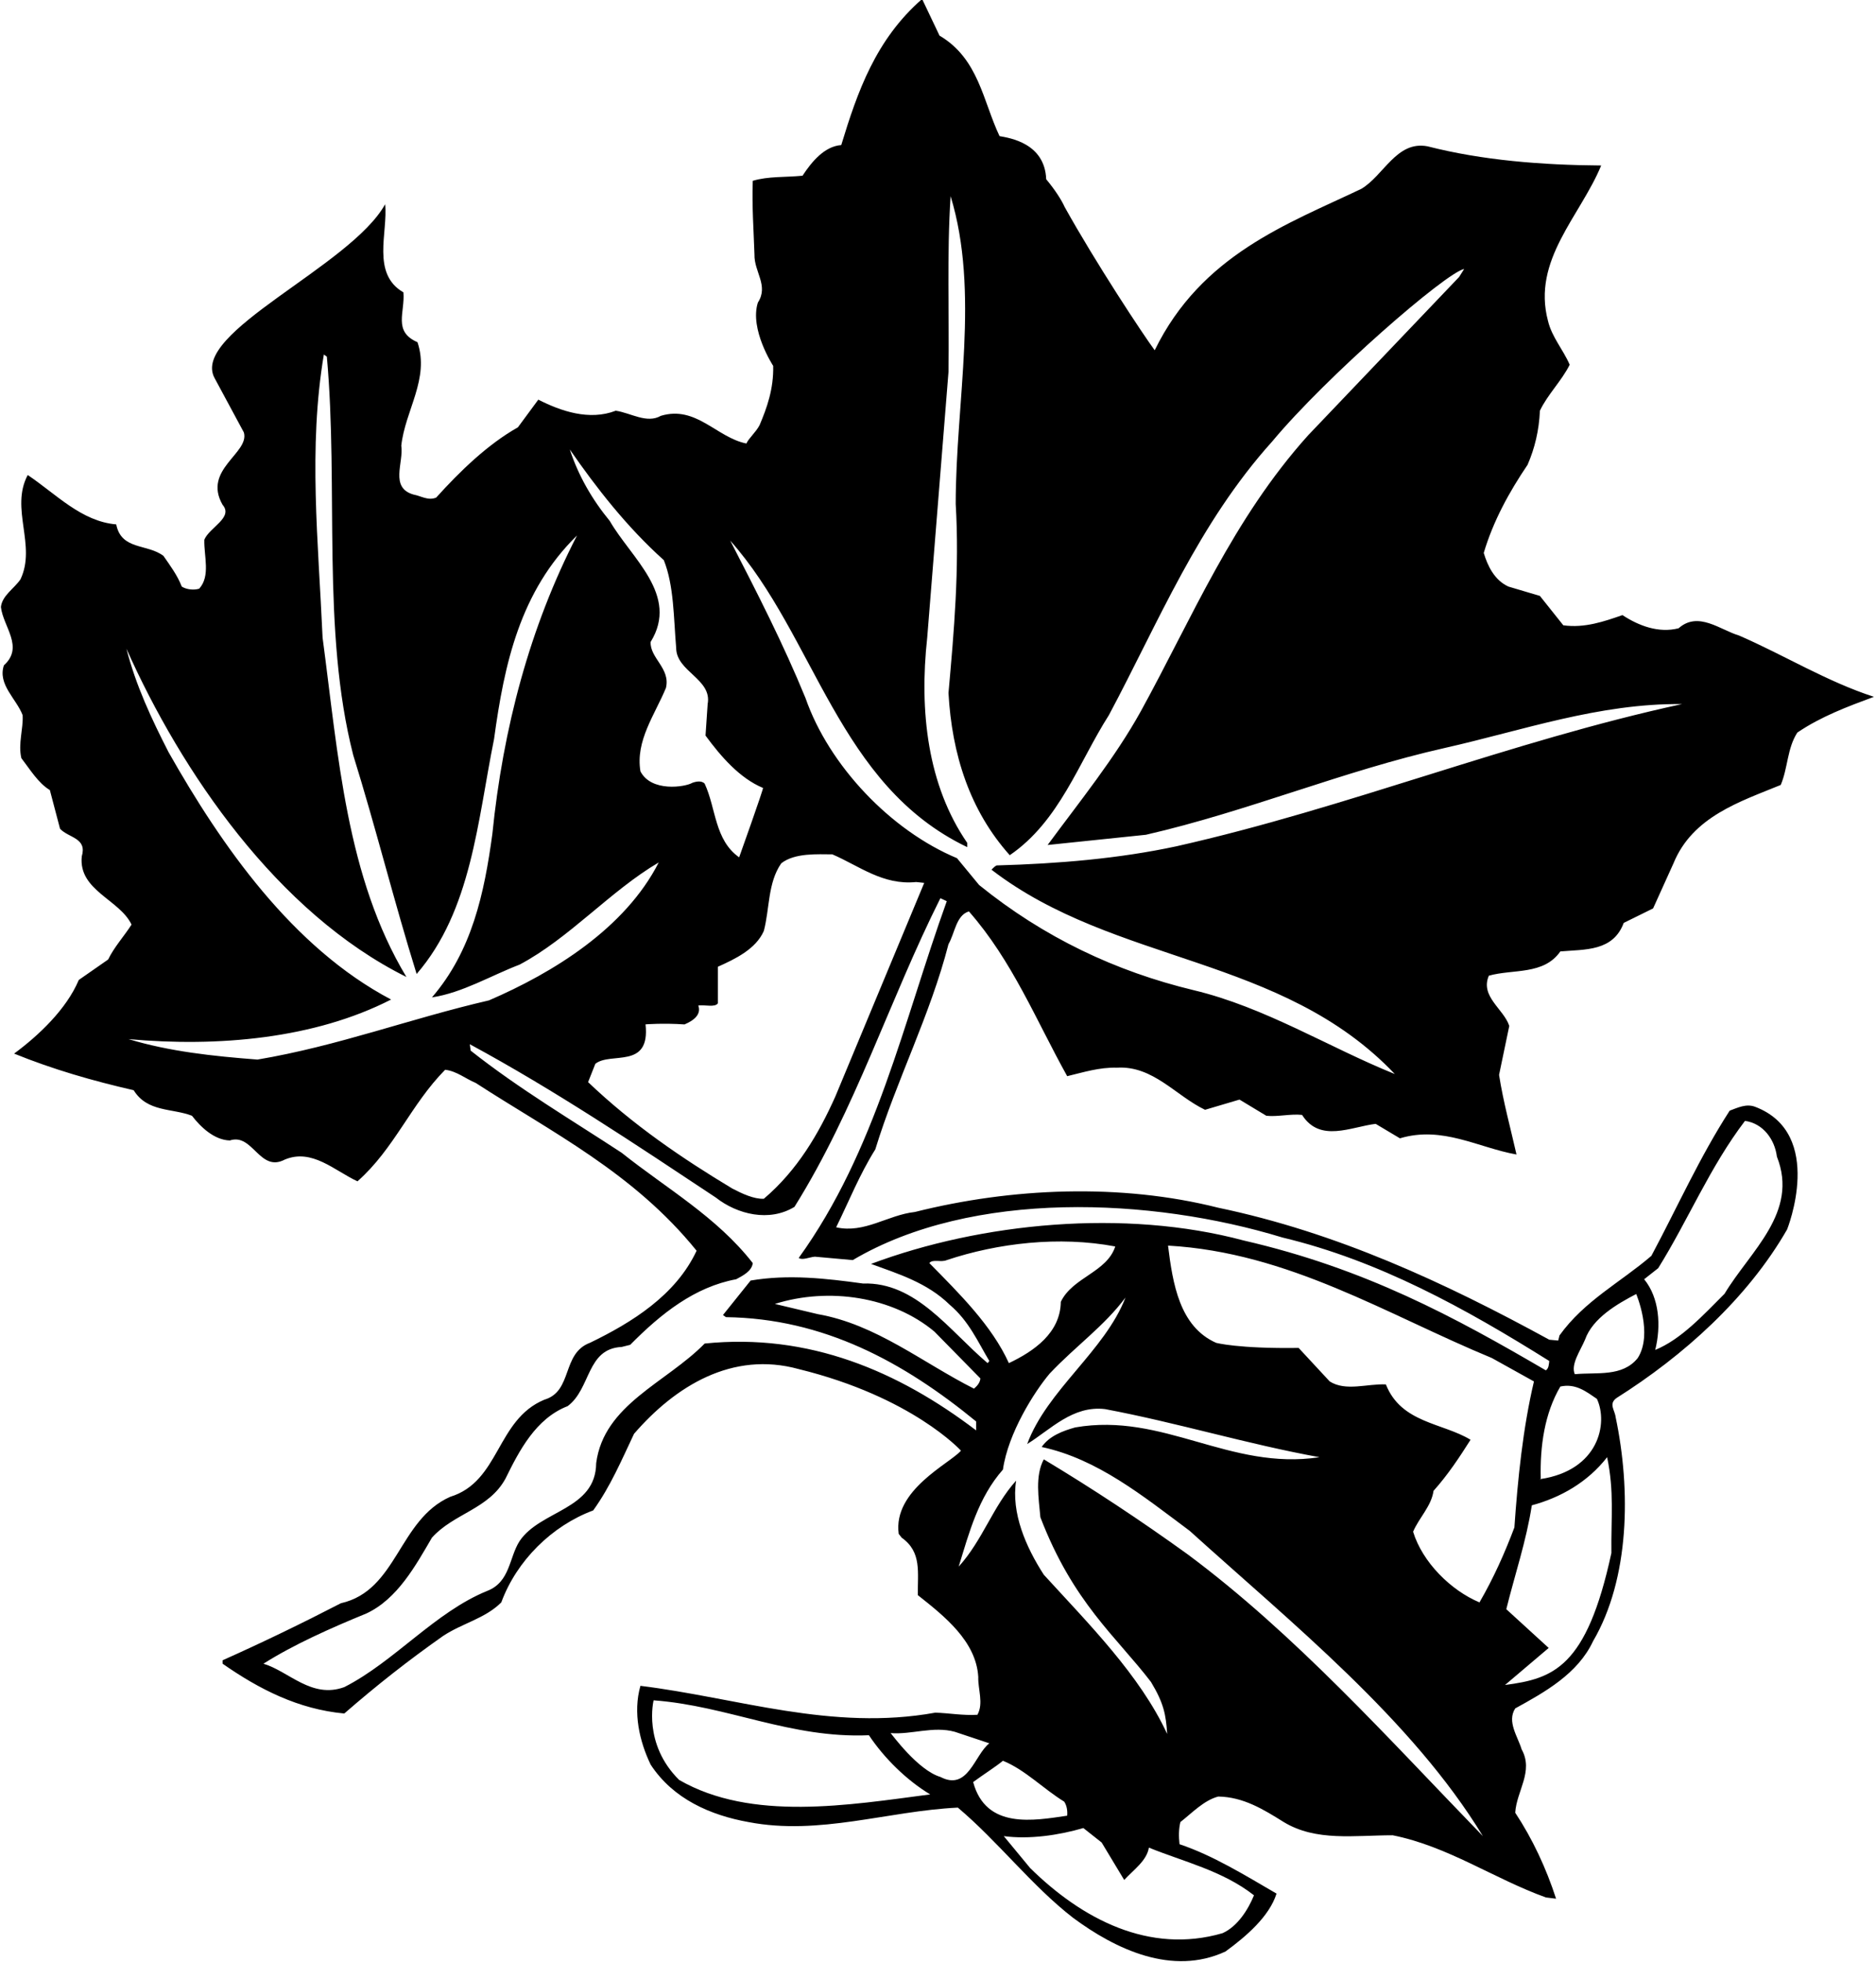 <?xml version="1.0" encoding="UTF-8"?>
<svg xmlns="http://www.w3.org/2000/svg" xmlns:xlink="http://www.w3.org/1999/xlink" width="485pt" height="507pt" viewBox="0 0 485 507" version="1.1">
<g id="surface1">
<path style=" stroke:none;fill-rule:nonzero;fill:rgb(0%,0%,0%);fill-opacity:1;" d="M 453.77 285.969 C 451.461 285.09 449.262 286.191 447.172 286.961 C 439.359 299.059 433.641 311.93 426.93 324.469 C 419.012 331.289 409.66 336.02 403.172 345.039 L 402.84 346.359 L 400.531 346.141 C 373.359 331.289 345.531 318.422 314.949 312.039 C 289.648 305.66 261.488 306.871 236.52 313.141 C 229.48 313.91 223.539 318.75 216.168 317.102 C 219.469 310.391 222.219 303.461 226.289 296.969 C 231.789 279.039 240.48 262.32 245.211 243.949 C 246.859 241.09 247.188 236.469 250.488 235.48 C 261.711 248.238 267.871 263.641 275.898 278.051 C 280.078 277.059 284.148 275.738 288.77 275.852 C 298.121 275.301 303.949 283.109 311.539 286.738 L 320.449 284.102 L 327.379 288.281 C 330.238 288.609 333.648 287.73 336.621 288.059 C 341.238 295.32 349.27 291.141 355.648 290.371 L 361.922 294.109 C 372.922 290.809 382.16 296.531 392.059 298.289 C 390.52 291.469 388.648 284.762 387.551 277.719 L 390.191 265.07 C 388.762 260.672 382.602 257.48 384.91 252.09 C 391.18 250.328 399.102 251.98 403.391 245.82 C 409.879 245.27 417.031 245.82 419.781 238.449 L 427.371 234.711 L 432.648 223.051 C 437.602 210.949 449.922 207.102 460.371 202.809 C 462.242 198.41 462.02 193.352 464.66 189.277 C 470.82 185.102 477.641 182.57 484.461 180.039 C 472.25 176.078 461.25 169.258 449.59 164.199 C 444.75 162.77 439.031 157.82 433.969 162.328 C 428.801 163.648 423.629 161.672 419.449 158.922 C 414.719 160.57 409.66 162.328 404.16 161.559 L 398.109 153.969 L 389.969 151.551 C 386.34 149.898 384.578 146.16 383.59 142.859 C 386.012 134.719 390.078 127.238 394.922 120.09 C 396.789 115.801 397.891 111.18 398.109 106.117 C 400.09 101.938 403.719 98.418 405.809 94.238 C 404.16 90.391 401.191 87.09 400.199 82.91 C 396.02 67.18 408.559 55.848 413.949 42.758 C 398.66 42.648 383.262 41.438 369.07 37.809 C 361.039 36.27 357.738 45.398 351.91 48.809 C 332.988 57.828 310.621 65.75 298.523 90.5 C 295.406 86.281 283.27 67.91 275.238 53.465 C 274.508 51.816 272.82 49.113 270.473 46.316 C 270.105 36.965 261.023 35.648 258.41 35.168 C 254.121 26.148 253.02 15.148 242.898 9.211 L 238.391 -0.254 C 226.398 10.199 221.668 23.73 217.488 37.48 C 213.09 37.809 209.789 41.879 207.48 45.398 C 203.188 45.84 198.57 45.508 194.609 46.719 C 194.391 53.539 194.828 59.148 195.051 65.75 C 194.938 70.258 198.789 73.777 195.93 78.18 C 193.73 85.109 199.891 94.531 199.891 94.531 C 200.035 100.508 198.238 105.461 196.367 109.859 C 195.379 111.73 193.617 113.16 192.961 114.59 C 185.258 113.051 179.98 104.688 170.848 107.438 C 167.219 109.527 163.039 106.668 159.188 106.117 C 152.367 108.758 145 106.23 139.168 103.258 L 133.891 110.41 C 126.078 114.809 118.93 121.738 112.77 128.559 C 110.68 129.438 108.809 128.117 106.938 127.789 C 100.668 126.027 104.41 119.539 103.746 115.141 C 104.738 106.008 111.117 97.867 107.93 88.41 C 101.547 85.66 104.738 80.711 104.297 75.539 C 95.938 70.699 100.34 60.027 99.57 52.77 C 90.621 68.867 49.188 85.914 55.457 97.648 L 63.047 111.73 C 64.59 117.082 52.305 121.301 57.547 130.43 C 60.406 133.73 54.137 136.258 52.82 139.449 C 52.707 143.738 54.469 148.801 51.5 152.098 C 50.07 152.539 48.199 152.32 46.988 151.551 C 45.887 148.688 44.02 146.16 42.258 143.629 C 38.078 140.438 31.367 142.199 30.047 135.488 C 21.027 134.719 14.539 127.68 7.168 122.73 C 2.547 131.418 9.477 140.879 5.297 149.68 C 3.648 152.098 0.566 153.859 0.238 156.828 C 0.789 161.891 6.289 167.172 1.008 171.898 C -0.641 176.852 4.199 180.48 5.848 184.77 C 6.066 188.289 4.637 192.141 5.52 195.879 C 7.719 198.738 9.918 202.371 12.887 204.129 L 15.527 214.141 C 17.84 216.559 22.566 216.449 21.137 221.289 C 20.258 230.09 30.93 232.398 34.008 238.891 C 32.027 241.969 29.496 244.719 27.957 247.91 L 20.367 253.191 C 17.18 260.781 9.918 267.602 3.648 272.219 C 13.656 276.289 23.996 279.262 34.559 281.68 C 38.078 287.398 44.57 286.301 49.629 288.281 C 51.828 291.141 55.348 294.551 59.418 294.66 C 65.359 292.68 67.117 303.02 73.609 299.609 C 80.648 296.641 86.477 302.469 92.418 305.219 C 101.988 296.75 106.168 285.422 115.078 276.398 C 118.047 276.73 120.359 278.711 123 279.809 C 142.688 292.57 163.809 303.02 180.09 323.148 C 174.699 334.699 163.258 341.738 152.59 346.91 C 145.109 349.66 148.188 359.449 140.711 361.648 C 128.277 366.82 129.27 382.77 116.398 386.73 C 102.98 392.672 102.758 410.93 88.129 414.23 C 78.117 419.402 67.887 424.352 57.547 428.969 L 57.547 429.852 C 67.008 436.449 77.129 441.621 89.008 442.719 C 97.477 435.352 105.617 428.969 114.527 422.699 C 119.48 419.402 125.418 418.191 129.598 414.012 C 133.559 403.23 142.688 394.211 153.359 390.25 C 157.867 383.98 160.73 377.16 163.918 370.449 C 174.59 358.129 189.328 349 206.488 353.73 C 235.824 360.918 248.438 374.812 248.438 374.812 C 245.539 378.152 230.801 384.973 232.34 396.301 L 233.109 397.289 C 238.391 401.031 237.18 406.312 237.289 412.141 C 244.109 417.531 252.359 424.02 252.91 433.262 C 252.801 436.449 254.34 440.082 252.688 443.051 C 248.84 443.27 245.43 442.609 241.801 442.5 C 215.07 447.34 190.648 438.652 165.57 435.57 C 163.59 442.5 165.348 449.98 168.211 455.922 C 174.039 464.832 183.719 469.012 193.508 470.77 C 211.879 474.289 229.48 467.91 247.629 467.031 C 258.078 475.832 266.77 487.27 277.438 495.52 C 288.438 503.66 303.07 510.59 316.82 504.211 C 322.102 500.363 328.148 495.191 330.02 489.25 C 321.879 484.52 313.52 479.352 304.941 476.492 C 304.719 474.512 304.719 472.641 305.16 470.77 C 308.129 468.461 311.211 465.16 314.949 464.172 C 321.441 464.281 326.609 467.473 331.891 470.77 C 340.25 475.832 350.148 474.18 360.051 474.18 C 374.352 477.039 386.23 485.402 399.648 490.242 L 402.289 490.57 C 399.762 482.762 396.238 475.172 391.73 468.352 C 392.059 462.742 396.57 457.68 393.379 451.961 C 392.391 448.66 389.531 444.812 391.73 441.402 C 399.32 437.219 407.898 432.492 411.859 424.02 C 421.32 407.852 421.648 384.973 417.691 366.16 C 417.469 364.289 415.82 362.75 417.91 361.211 C 435.18 350.32 451.789 335.469 462.02 317.648 C 462.02 317.648 471.957 292.898 453.77 285.969 Z M 403.391 358.242 C 407.352 357.359 410.102 359.562 412.852 361.43 C 415.809 367.785 413.305 379.891 398.242 382.156 C 398.102 382.359 398.074 382.184 398.074 382.184 C 398.133 382.176 398.184 382.164 398.242 382.156 C 398.266 382.117 398.297 382.07 398.328 382 C 398.109 373.641 399.32 365.172 403.391 358.242 Z M 250.051 218.871 L 250.051 217.77 C 239.82 202.922 237.617 183.777 239.711 164.75 L 245.211 96.109 C 245.43 80.93 244.77 65.859 245.758 50.68 C 253.348 75.539 247.078 103.809 247.078 130.211 C 248.07 146.82 246.641 163.102 245.211 179.051 C 246.09 194.891 250.711 209.41 261.051 220.961 C 273.922 212.16 278.871 196.98 286.68 184.77 C 299.551 160.68 309.781 135.27 328.922 114.039 C 342.891 97.281 373.691 70.516 378.531 69.488 L 377.211 71.578 L 338.16 112.5 C 318.691 134.168 308.238 159.578 294.93 183.777 C 288.219 195.879 279.199 206.988 270.84 218.32 L 296.25 215.68 C 322.648 209.629 347.18 199.18 373.578 193.238 C 393.602 188.73 413.398 181.688 434.852 181.91 C 390.191 191.59 348.609 208.641 304.172 218.648 C 289.32 221.84 273.59 223.16 257.641 223.602 C 257.199 223.82 256.758 224.262 256.32 224.699 C 288.219 249.23 331.34 246.699 360.602 277.5 C 343.66 270.68 327.051 260.23 308.57 255.828 C 288.438 250.988 269.852 242.191 253.129 228.66 L 247.41 221.73 C 230.25 214.578 214.301 197.75 208.25 180.371 C 202.527 166.398 195.711 153.09 188.777 139.668 C 210.891 164.527 216.5 202.809 250.051 218.871 Z M 166.891 264.664 C 166.891 264.664 171.473 264.301 176.973 264.68 C 179.531 263.598 181.328 262.031 180.527 259.789 C 182.289 259.57 184.82 260.34 185.59 259.238 L 185.59 249.781 C 189.988 247.801 195.379 245.27 197.469 240.539 C 199.008 234.711 198.461 228.109 201.98 223.051 C 205.5 220.301 211.438 220.738 215.18 220.738 C 222.109 223.711 228.27 228.77 236.848 227.891 L 238.938 228.109 L 215.949 283.328 C 211.66 292.898 206.16 302.359 197.469 309.73 C 194.938 309.84 191.859 308.41 189.328 307.09 C 176.348 299.281 163.699 290.699 152.039 279.59 L 153.91 274.859 C 157.867 271.672 168.172 276.398 166.891 264.664 Z M 171.617 144.73 C 174.258 151.328 174.148 159.688 174.809 167.391 C 174.809 173.551 184.16 175.422 182.949 181.91 L 182.398 190.051 C 186.359 195.438 191.199 201.051 197.25 203.578 C 197.578 203.359 191.09 221.512 191.09 221.512 C 184.711 217 185.148 208.859 182.18 202.48 C 181.41 201.602 179.867 201.93 178.988 202.262 C 177.117 203.359 168.355 204.715 165.57 199.289 C 164.25 191.371 169.309 184.66 172.168 177.73 C 173.379 172.672 167.988 170.027 168.211 165.852 C 175.688 153.75 163.148 144.18 157.648 134.609 C 153.027 129 149.508 122.84 147.309 116.129 C 154.238 126.141 162.16 136.258 171.617 144.73 Z M 66.57 273.762 C 55.02 272.879 43.797 271.672 33.238 268.48 C 56.449 270.57 81.309 268.371 101.109 258.25 C 75.59 244.828 57.219 218.43 43.578 194.34 C 39.18 185.758 35.109 177.07 32.688 167.609 C 46.879 199.398 71.629 235.809 105.07 252.422 C 89.559 226.68 87.469 195.328 83.398 164.75 C 82.297 139.891 79.66 115.688 83.727 91.598 L 84.5 92.148 C 87.578 126.141 83.07 162.879 91.32 195.109 C 97.148 213.809 101.879 232.949 107.711 251.648 C 121.898 235.262 123.438 212.16 127.73 190.93 C 130.367 171.57 134.438 152.758 149.18 138.348 C 136.969 162 130.039 188.18 127.289 215.461 C 125.199 230.859 122.008 245.711 111.668 257.699 C 119.59 256.488 126.848 252.09 134.328 249.23 C 147.199 242.41 157.758 230.199 170.301 222.828 C 161.609 239.879 143.02 251.32 126.41 258.469 C 105.949 263.199 87.469 270.238 66.57 273.762 Z M 182.18 347.129 C 172.277 357.25 156.109 362.859 154.129 378.039 C 154.02 390.141 139.719 390.141 134.328 398.172 C 131.578 402.461 131.91 408.73 125.969 411.039 C 112.438 416.539 101.988 429.301 89.008 435.902 C 80.539 438.98 74.707 431.832 68.109 429.852 C 75.918 424.902 85.598 420.609 94.727 416.871 C 102.758 413.133 107.488 404.441 111.668 397.289 C 117.277 391.02 126.41 389.922 130.699 382 C 134.219 374.852 138.508 366.492 146.758 363.301 C 152.809 358.789 151.598 348.449 160.73 348.012 L 162.93 347.461 C 170.961 339.32 179.648 332.5 190.32 330.52 C 191.969 329.641 194.391 328.43 194.609 326.34 C 185.258 314.352 172.168 306.98 160.73 297.852 C 147.641 289.27 134.219 281.352 121.68 271.449 L 121.461 269.801 C 143.238 281.57 164.141 295.539 185.039 309.398 C 190.648 313.801 198.898 315.781 205.391 311.82 C 221.23 286.52 229.918 258.359 243.117 232.07 L 244.77 232.84 C 233.551 263.969 226.508 297.301 206.488 325.02 C 207.48 325.68 209.238 324.801 210.668 324.691 L 220.461 325.57 C 251.371 307.309 297.68 309.398 331.559 319.738 C 356.422 325.68 378.75 338 400.531 351.641 C 400.422 352.52 400.422 353.512 399.648 354.062 C 376.109 340.312 352.973 327.734 321.551 320.512 C 290.75 312.262 253.68 315.891 225.188 326.559 C 232.117 329.09 239.711 331.398 245.539 337.121 C 250.488 341.301 252.801 346.691 255.77 351.641 L 255.328 352.191 C 245.43 343.828 236.848 331.18 223.098 331.621 C 213.527 330.301 203.848 329.199 194.059 330.852 L 186.91 339.762 L 187.68 340.312 C 212.867 340.641 233.551 351.859 252.359 367.262 L 252.359 369.57 C 232.23 354.281 209.129 344.379 182.18 347.129 Z M 358.289 357.691 C 353.449 357.469 347.949 359.562 343.77 356.922 L 335.738 348.266 C 320.012 348.488 314.398 346.945 314.398 346.945 C 304.941 342.766 303.18 331.621 301.969 321.828 C 333.211 323.59 358.512 339.648 385.68 350.871 L 396.57 356.922 C 393.711 369.02 392.391 382.109 391.512 394.652 C 388.98 401.359 386.121 407.742 382.488 414.012 C 375.121 410.93 367.75 403.672 365.328 395.75 C 366.871 392.121 370.059 389.152 370.609 385.191 C 374.352 381.012 377.32 376.5 380.18 371.992 C 372.922 367.59 362.25 367.699 358.289 357.691 Z M 288.328 322.051 C 286.129 328.762 277.328 329.969 274.25 336.352 C 274.141 344.379 267.32 349.109 260.828 352.191 C 256.43 342.512 248.07 334.262 240.258 326.34 C 241.141 325.238 243.34 326.23 244.77 325.57 C 257.969 321.172 273.809 319.301 288.328 322.051 Z M 253.461 356.148 C 253.348 357.25 252.688 358.02 251.809 358.789 C 238.5 352.078 226.508 342.18 211.438 339.539 L 200.328 336.898 C 214.301 332.5 230.801 335.031 241.578 344.051 Z M 175.578 459.883 C 166.156 450.566 168.98 439.312 168.98 439.312 C 188.23 440.742 204.398 449.211 224.641 448.332 C 228.598 454.27 234.43 459.992 240.48 463.621 C 219.469 466.371 194.277 470.66 175.578 459.883 Z M 243.117 459.109 C 237.289 457.352 230.688 448.223 230.25 447.781 C 235.641 448.223 241.25 445.91 246.859 447.449 L 255.77 450.422 C 251.922 453.391 250.305 462.852 243.117 459.109 Z M 251.59 460.43 C 254.121 458.562 257.422 456.473 259.289 454.93 C 265.008 457.242 269.738 462.191 275.129 465.492 C 275.789 466.48 276.008 467.801 275.898 469.121 C 267.355 470.367 254.891 472.75 251.59 460.43 Z M 324.191 489.691 C 322.762 493.211 320.012 497.723 316.051 499.48 C 297.129 504.98 279.75 495.852 266.328 482.652 L 259.508 474.402 C 266.109 475.281 273.699 474.18 280.078 472.312 L 284.809 476.051 L 290.641 485.73 C 293.059 483.09 296.469 480.781 297.02 477.371 C 305.93 481 316.051 483.312 324.191 489.691 Z M 307.031 401.582 C 294.82 392.781 282.5 384.641 269.852 377.051 C 267.539 381.34 268.531 387.062 268.969 392.012 C 277.438 414.086 288.621 422.883 297.57 434.582 C 300.906 440.117 301.422 443.051 301.75 448 C 294.711 432.82 281.512 419.621 269.852 406.859 C 265.23 399.711 261.379 390.91 262.699 382.551 C 256.648 389.262 254.121 397.84 247.848 404.77 C 250.598 395.859 252.91 386.949 259.289 379.691 C 260.609 370.34 267.355 359.633 271.391 354.867 C 278.355 347.535 285.359 342.73 290.969 335.25 C 285.578 349.109 270.73 359.121 265.559 373.09 C 271.609 369.352 277.328 363.078 285.688 364.07 C 304.391 367.59 322.32 373.09 341.129 376.5 C 317.922 380.02 300.762 364.84 277.988 368.801 C 274.801 369.68 271.281 371 269.301 373.859 C 283.711 376.941 295.48 386.512 307.578 395.531 C 333.98 419.402 365 444.262 383.371 474.402 C 358.84 449.102 334.859 422.262 307.031 401.582 Z M 416.59 401.25 C 410.172 430.949 401.559 433.699 389.09 435.352 L 400.383 425.781 L 389.422 415.77 C 391.621 406.859 394.59 398.172 396.02 388.93 C 403.391 386.949 410.43 382.992 415.488 376.5 C 417.359 385.41 416.48 392.121 416.59 401.25 Z M 423.41 350.871 C 419.449 355.82 412.852 354.5 407.129 355.051 C 406.031 352.52 408.559 349 409.77 346.141 C 411.75 340.531 418.168 336.863 423.008 334.336 C 423.008 334.336 427.406 344.602 423.41 350.871 Z M 445.852 334.262 C 440.238 339.871 434.629 346.031 427.922 348.781 C 429.461 342.621 429.02 335.359 425.062 330.52 L 428.691 327.66 C 436.5 315.121 442 301.59 451.129 289.602 C 455.859 290.262 458.828 294.441 459.379 298.84 C 465.102 313.25 452.449 323.262 445.852 334.262 "/>
</g>
</svg>
